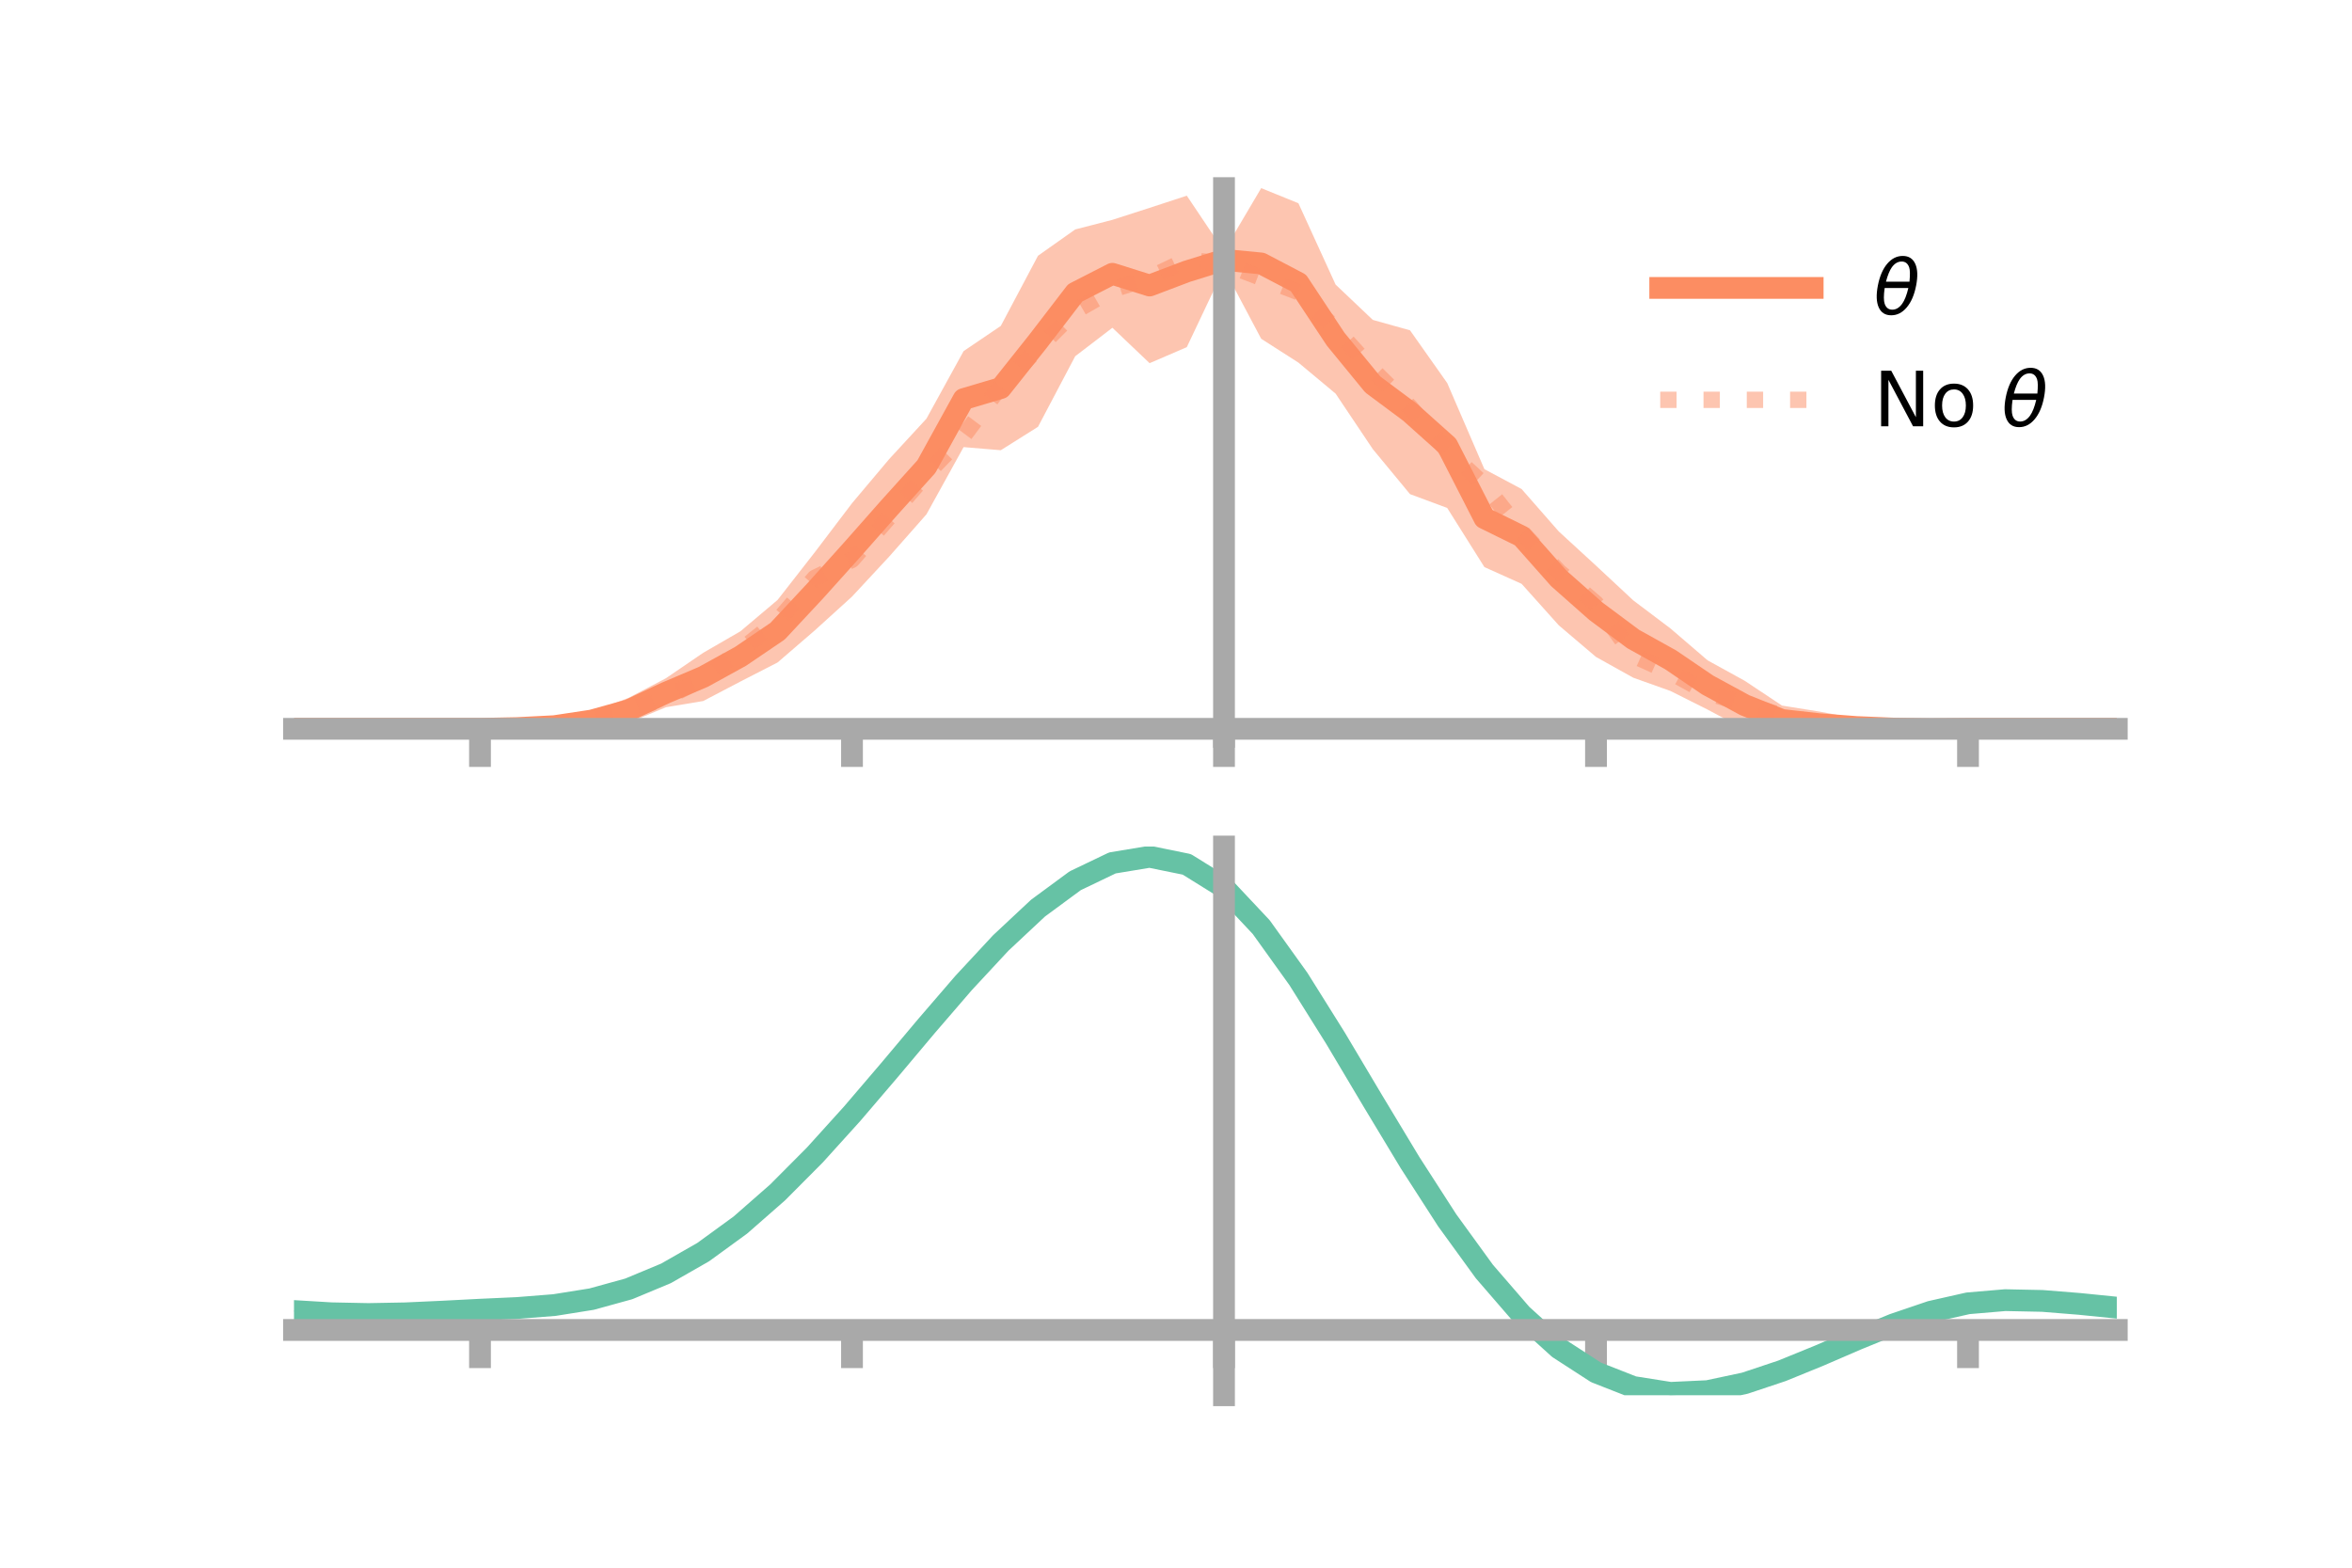 <?xml version="1.0" encoding="utf-8" standalone="no"?>
<!DOCTYPE svg PUBLIC "-//W3C//DTD SVG 1.1//EN"
  "http://www.w3.org/Graphics/SVG/1.1/DTD/svg11.dtd">
<!-- Created with matplotlib (https://matplotlib.org/) -->
<svg height="144pt" version="1.1" viewBox="0 0 216 144" width="216pt" xmlns="http://www.w3.org/2000/svg" xmlns:xlink="http://www.w3.org/1999/xlink">
 <defs>
  <style type="text/css">*{stroke-linecap:butt;stroke-linejoin:round;}</style>
 </defs>
 <g id="figure_1">
  <g id="patch_1">
   <path d="M 0 144 
L 216 144 
L 216 0 
L 0 0 
z
" style="fill:none;"/>
  </g>
  <g id="axes_1">
   <g id="patch_2">
    <path d="M 27 67.68 
L 194.4 67.68 
L 194.4 17.28 
L 27 17.28 
z
" style="fill:none;"/>
   </g>
   <g id="PolyCollection_1">
    <path clip-path="url(#p17f8d0239d)" d="M 27 66.947 
L 27 66.947 
L 30.416 66.947 
L 33.833 66.947 
L 37.249 66.947 
L 40.665 66.947 
L 44.082 66.947 
L 47.498 66.746 
L 50.914 66.367 
L 54.331 65.394 
L 57.747 64.091 
L 61.163 62.296 
L 64.58 59.964 
L 67.996 57.99 
L 71.412 55.106 
L 74.829 50.727 
L 78.245 46.226 
L 81.661 42.168 
L 85.078 38.463 
L 88.494 32.252 
L 91.91 29.937 
L 95.327 23.492 
L 98.743 21.076 
L 102.159 20.194 
L 105.576 19.092 
L 108.992 17.974 
L 112.408 23.065 
L 115.824 17.28 
L 119.241 18.668 
L 122.657 26.14 
L 126.073 29.383 
L 129.49 30.34 
L 132.906 35.181 
L 136.322 43.095 
L 139.739 44.92 
L 143.155 48.819 
L 146.571 51.955 
L 149.988 55.143 
L 153.404 57.722 
L 156.82 60.655 
L 160.237 62.538 
L 163.653 64.811 
L 167.069 65.358 
L 170.486 66.003 
L 173.902 66.588 
L 177.318 66.852 
L 180.735 66.947 
L 184.151 66.947 
L 187.567 66.947 
L 190.984 66.947 
L 194.4 66.947 
L 194.4 66.947 
L 194.4 66.947 
L 190.984 66.947 
L 187.567 66.947 
L 184.151 66.947 
L 180.735 66.947 
L 177.318 67.11 
L 173.902 67.26 
L 170.486 67.559 
L 167.069 67.68 
L 163.653 67.458 
L 160.237 67.007 
L 156.82 65.179 
L 153.404 63.467 
L 149.988 62.249 
L 146.571 60.343 
L 143.155 57.439 
L 139.739 53.627 
L 136.322 52.09 
L 132.906 46.657 
L 129.49 45.387 
L 126.073 41.253 
L 122.657 36.156 
L 119.241 33.306 
L 115.824 31.118 
L 112.408 24.675 
L 108.992 31.888 
L 105.576 33.359 
L 102.159 30.107 
L 98.743 32.723 
L 95.327 39.205 
L 91.91 41.355 
L 88.494 41.069 
L 85.078 47.25 
L 81.661 51.123 
L 78.245 54.803 
L 74.829 57.904 
L 71.412 60.85 
L 67.996 62.604 
L 64.58 64.393 
L 61.163 64.962 
L 57.747 66.381 
L 54.331 66.981 
L 50.914 67.037 
L 47.498 67.01 
L 44.082 66.947 
L 40.665 66.947 
L 37.249 66.947 
L 33.833 66.947 
L 30.416 66.947 
L 27 66.947 
z
" style="fill:#fc8d62;fill-opacity:0.5;"/>
   </g>
   <g id="matplotlib.axis_1">
    <g id="xtick_1">
     <g id="line2d_1">
      <defs>
       <path d="M 0 0 
L 0 3.5 
" id="mac860f3845" style="stroke:#a9a9a9;stroke-width:2;"/>
      </defs>
      <g>
       <use style="fill:#a9a9a9;stroke:#a9a9a9;stroke-width:2;" x="44.082" xlink:href="#mac860f3845" y="66.947"/>
      </g>
     </g>
    </g>
    <g id="xtick_2">
     <g id="line2d_2">
      <g>
       <use style="fill:#a9a9a9;stroke:#a9a9a9;stroke-width:2;" x="78.245" xlink:href="#mac860f3845" y="66.947"/>
      </g>
     </g>
    </g>
    <g id="xtick_3">
     <g id="line2d_3">
      <g>
       <use style="fill:#a9a9a9;stroke:#a9a9a9;stroke-width:2;" x="112.408" xlink:href="#mac860f3845" y="66.947"/>
      </g>
     </g>
    </g>
    <g id="xtick_4">
     <g id="line2d_4">
      <g>
       <use style="fill:#a9a9a9;stroke:#a9a9a9;stroke-width:2;" x="146.571" xlink:href="#mac860f3845" y="66.947"/>
      </g>
     </g>
    </g>
    <g id="xtick_5">
     <g id="line2d_5">
      <g>
       <use style="fill:#a9a9a9;stroke:#a9a9a9;stroke-width:2;" x="180.735" xlink:href="#mac860f3845" y="66.947"/>
      </g>
     </g>
    </g>
   </g>
   <g id="matplotlib.axis_2"/>
   <g id="line2d_6">
    <path clip-path="url(#p17f8d0239d)" d="M 27 66.947 
L 30.416 66.947 
L 33.833 66.947 
L 37.249 66.947 
L 40.665 66.947 
L 44.082 66.947 
L 47.498 66.878 
L 50.914 66.702 
L 54.331 66.187 
L 57.747 65.236 
L 61.163 63.629 
L 64.58 62.178 
L 67.996 60.297 
L 71.412 57.978 
L 74.829 54.315 
L 78.245 50.515 
L 81.661 46.646 
L 85.078 42.857 
L 88.494 36.66 
L 91.91 35.646 
L 95.327 31.349 
L 98.743 26.9 
L 102.159 25.151 
L 105.576 26.226 
L 108.992 24.931 
L 112.408 23.87 
L 115.824 24.199 
L 119.241 25.987 
L 122.657 31.148 
L 126.073 35.318 
L 129.49 37.863 
L 132.906 40.919 
L 136.322 47.592 
L 139.739 49.273 
L 143.155 53.129 
L 146.571 56.149 
L 149.988 58.696 
L 153.404 60.595 
L 156.82 62.917 
L 160.237 64.773 
L 163.653 66.135 
L 167.069 66.519 
L 170.486 66.781 
L 173.902 66.924 
L 177.318 66.981 
L 180.735 66.947 
L 184.151 66.947 
L 187.567 66.947 
L 190.984 66.947 
L 194.4 66.947 
" style="fill:none;stroke:#fc8d62;stroke-linecap:square;stroke-width:2;"/>
   </g>
   <g id="line2d_7">
    <path clip-path="url(#p17f8d0239d)" d="M 27 66.947 
L 30.416 66.947 
L 33.833 66.947 
L 37.249 66.947 
L 40.665 66.947 
L 44.082 66.947 
L 47.498 66.905 
L 50.914 66.621 
L 54.331 66.13 
L 57.747 65.302 
L 61.163 64.082 
L 64.58 62.336 
L 67.996 59.743 
L 71.412 57.031 
L 74.829 53.078 
L 78.245 51.421 
L 81.661 47.497 
L 85.078 43.555 
L 88.494 40.035 
L 91.91 35.474 
L 95.327 31.988 
L 98.743 28.571 
L 102.159 26.603 
L 105.576 25.518 
L 108.992 23.87 
L 112.408 24.209 
L 115.824 25.517 
L 119.241 26.84 
L 122.657 30.198 
L 126.073 33.992 
L 129.49 37.379 
L 132.906 41.388 
L 136.322 44.55 
L 139.739 48.854 
L 143.155 52.497 
L 146.571 55.433 
L 149.988 60.208 
L 153.404 61.754 
L 156.82 63.628 
L 160.237 64.687 
L 163.653 65.74 
L 167.069 66.453 
L 170.486 66.856 
L 173.902 67 
L 177.318 66.957 
L 180.735 66.947 
L 184.151 66.947 
L 187.567 66.947 
L 190.984 66.947 
L 194.4 66.947 
" style="fill:none;stroke:#fc8d62;stroke-dasharray:1.5,2.475;stroke-dashoffset:0;stroke-opacity:0.5;stroke-width:1.5;"/>
   </g>
   <g id="patch_3">
    <path d="M 112.408 67.68 
L 112.408 17.28 
" style="fill:none;stroke:#a9a9a9;stroke-linecap:square;stroke-linejoin:miter;stroke-width:2;"/>
   </g>
   <g id="patch_4">
    <path d="M 194.4 67.68 
L 194.4 17.28 
" style="fill:none;"/>
   </g>
   <g id="patch_5">
    <path d="M 27 66.947 
L 194.4 66.947 
" style="fill:none;stroke:#a9a9a9;stroke-linecap:square;stroke-linejoin:miter;stroke-width:2;"/>
   </g>
   <g id="patch_6">
    <path d="M 27 17.28 
L 194.4 17.28 
" style="fill:none;"/>
   </g>
   <g id="legend_1">
    <g id="line2d_8">
     <path d="M 152.47 26.449 
L 166.47 26.449 
" style="fill:none;stroke:#fc8d62;stroke-linecap:square;stroke-width:2;"/>
    </g>
    <g id="line2d_9"/>
    <g id="text_1">
     <!-- $\theta$ -->
     <g transform="translate(172.07 28.899)scale(0.07 -0.07)">
      <defs>
       <path d="M 45.516 34.672 
L 14.453 34.672 
Q 12.359 20.062 14.5 13.875 
Q 17.188 6.25 24.469 6.25 
Q 31.781 6.25 37.359 13.922 
Q 42.234 20.656 45.516 34.672 
z
M 47.016 42.969 
Q 48.344 56.844 46.625 61.719 
Q 43.953 69.438 36.766 69.438 
Q 29.297 69.438 23.828 61.812 
Q 19.531 55.672 16.156 42.969 
z
M 38.188 76.766 
Q 49.906 76.766 54.594 66.406 
Q 59.281 56.109 55.719 37.844 
Q 52.203 19.625 43.453 9.281 
Q 34.766 -1.125 23.047 -1.125 
Q 11.281 -1.125 6.641 9.281 
Q 2 19.625 5.516 37.844 
Q 9.078 56.109 17.719 66.406 
Q 26.422 76.766 38.188 76.766 
z
" id="DejaVuSans-Oblique-952"/>
      </defs>
      <use transform="translate(0 0.234)" xlink:href="#DejaVuSans-Oblique-952"/>
     </g>
    </g>
    <g id="line2d_10">
     <path d="M 152.47 36.724 
L 166.47 36.724 
" style="fill:none;stroke:#fc8d62;stroke-dasharray:1.5,2.475;stroke-dashoffset:0;stroke-opacity:0.5;stroke-width:1.5;"/>
    </g>
    <g id="line2d_11"/>
    <g id="text_2">
     <!-- No $\theta$ -->
     <g transform="translate(172.07 39.174)scale(0.07 -0.07)">
      <defs>
       <path d="M 9.812 72.906 
L 23.094 72.906 
L 55.422 11.922 
L 55.422 72.906 
L 64.984 72.906 
L 64.984 0 
L 51.703 0 
L 19.391 60.984 
L 19.391 0 
L 9.812 0 
z
" id="DejaVuSans-78"/>
       <path d="M 30.609 48.391 
Q 23.391 48.391 19.188 42.75 
Q 14.984 37.109 14.984 27.297 
Q 14.984 17.484 19.156 11.844 
Q 23.344 6.203 30.609 6.203 
Q 37.797 6.203 41.984 11.859 
Q 46.188 17.531 46.188 27.297 
Q 46.188 37.016 41.984 42.703 
Q 37.797 48.391 30.609 48.391 
z
M 30.609 56 
Q 42.328 56 49.016 48.375 
Q 55.719 40.766 55.719 27.297 
Q 55.719 13.875 49.016 6.219 
Q 42.328 -1.422 30.609 -1.422 
Q 18.844 -1.422 12.172 6.219 
Q 5.516 13.875 5.516 27.297 
Q 5.516 40.766 12.172 48.375 
Q 18.844 56 30.609 56 
z
" id="DejaVuSans-111"/>
       <path id="DejaVuSans-32"/>
      </defs>
      <use transform="translate(0 0.234)" xlink:href="#DejaVuSans-78"/>
      <use transform="translate(74.805 0.234)" xlink:href="#DejaVuSans-111"/>
      <use transform="translate(135.986 0.234)" xlink:href="#DejaVuSans-32"/>
      <use transform="translate(167.773 0.234)" xlink:href="#DejaVuSans-Oblique-952"/>
     </g>
    </g>
   </g>
  </g>
  <g id="axes_2">
   <g id="patch_7">
    <path d="M 27 128.16 
L 194.4 128.16 
L 194.4 77.76 
L 27 77.76 
z
" style="fill:none;"/>
   </g>
   <g id="PolyCollection_2">
    <path clip-path="url(#p604c400000)" d="M 27 120.468 
L 27 120.382 
L 30.416 120.598 
L 33.833 120.67 
L 37.249 120.602 
L 40.665 120.437 
L 44.082 120.252 
L 47.498 120.091 
L 50.914 119.816 
L 54.331 119.266 
L 57.747 118.313 
L 61.163 116.867 
L 64.58 114.876 
L 67.996 112.332 
L 71.412 109.267 
L 74.829 105.75 
L 78.245 101.881 
L 81.661 97.79 
L 85.078 93.631 
L 88.494 89.578 
L 91.91 85.822 
L 95.327 82.561 
L 98.743 79.997 
L 102.159 78.331 
L 105.576 77.76 
L 108.992 78.47 
L 112.408 80.629 
L 115.824 84.32 
L 119.241 89.155 
L 122.657 94.692 
L 126.073 100.519 
L 129.49 106.276 
L 132.906 111.662 
L 136.322 116.443 
L 139.739 120.453 
L 143.155 123.592 
L 146.571 125.825 
L 149.988 127.178 
L 153.404 127.723 
L 156.82 127.572 
L 160.237 126.86 
L 163.653 125.74 
L 167.069 124.373 
L 170.486 122.922 
L 173.902 121.546 
L 177.318 120.399 
L 180.735 119.631 
L 184.151 119.341 
L 187.567 119.417 
L 190.984 119.702 
L 194.4 120.059 
L 194.4 120.172 
L 194.4 120.172 
L 190.984 119.84 
L 187.567 119.574 
L 184.151 119.508 
L 180.735 119.801 
L 177.318 120.576 
L 173.902 121.749 
L 170.486 123.17 
L 167.069 124.674 
L 163.653 126.091 
L 160.237 127.252 
L 156.82 127.992 
L 153.404 128.16 
L 149.988 127.626 
L 146.571 126.294 
L 143.155 124.104 
L 139.739 121.045 
L 136.322 117.152 
L 132.906 112.517 
L 129.49 107.298 
L 126.073 101.716 
L 122.657 96.063 
L 119.241 90.688 
L 115.824 85.993 
L 112.408 82.411 
L 108.992 80.323 
L 105.576 79.641 
L 102.159 80.197 
L 98.743 81.806 
L 95.327 84.274 
L 91.91 87.406 
L 88.494 91.006 
L 85.078 94.882 
L 81.661 98.854 
L 78.245 102.756 
L 74.829 106.443 
L 71.412 109.795 
L 67.996 112.717 
L 64.58 115.15 
L 61.163 117.064 
L 57.747 118.467 
L 54.331 119.399 
L 50.914 119.939 
L 47.498 120.205 
L 44.082 120.354 
L 40.665 120.524 
L 37.249 120.67 
L 33.833 120.727 
L 30.416 120.662 
L 27 120.468 
z
" style="fill:#66c2a5;fill-opacity:0.5;"/>
   </g>
   <g id="matplotlib.axis_3">
    <g id="xtick_6">
     <g id="line2d_12">
      <g>
       <use style="fill:#a9a9a9;stroke:#a9a9a9;stroke-width:2;" x="44.082" xlink:href="#mac860f3845" y="122.164"/>
      </g>
     </g>
    </g>
    <g id="xtick_7">
     <g id="line2d_13">
      <g>
       <use style="fill:#a9a9a9;stroke:#a9a9a9;stroke-width:2;" x="78.245" xlink:href="#mac860f3845" y="122.164"/>
      </g>
     </g>
    </g>
    <g id="xtick_8">
     <g id="line2d_14">
      <g>
       <use style="fill:#a9a9a9;stroke:#a9a9a9;stroke-width:2;" x="112.408" xlink:href="#mac860f3845" y="122.164"/>
      </g>
     </g>
    </g>
    <g id="xtick_9">
     <g id="line2d_15">
      <g>
       <use style="fill:#a9a9a9;stroke:#a9a9a9;stroke-width:2;" x="146.571" xlink:href="#mac860f3845" y="122.164"/>
      </g>
     </g>
    </g>
    <g id="xtick_10">
     <g id="line2d_16">
      <g>
       <use style="fill:#a9a9a9;stroke:#a9a9a9;stroke-width:2;" x="180.735" xlink:href="#mac860f3845" y="122.164"/>
      </g>
     </g>
    </g>
   </g>
   <g id="matplotlib.axis_4"/>
   <g id="line2d_17">
    <path clip-path="url(#p604c400000)" d="M 27 120.425 
L 30.416 120.63 
L 33.833 120.699 
L 37.249 120.636 
L 40.665 120.48 
L 44.082 120.303 
L 47.498 120.148 
L 50.914 119.877 
L 54.331 119.332 
L 57.747 118.39 
L 61.163 116.965 
L 64.58 115.013 
L 67.996 112.525 
L 71.412 109.531 
L 74.829 106.097 
L 78.245 102.319 
L 81.661 98.322 
L 85.078 94.256 
L 88.494 90.292 
L 91.91 86.614 
L 95.327 83.418 
L 98.743 80.901 
L 102.159 79.264 
L 105.576 78.7 
L 108.992 79.396 
L 112.408 81.52 
L 115.824 85.157 
L 119.241 89.921 
L 122.657 95.377 
L 126.073 101.118 
L 129.49 106.787 
L 132.906 112.09 
L 136.322 116.798 
L 139.739 120.749 
L 143.155 123.848 
L 146.571 126.06 
L 149.988 127.402 
L 153.404 127.942 
L 156.82 127.782 
L 160.237 127.056 
L 163.653 125.916 
L 167.069 124.523 
L 170.486 123.046 
L 173.902 121.648 
L 177.318 120.487 
L 180.735 119.716 
L 184.151 119.425 
L 187.567 119.496 
L 190.984 119.771 
L 194.4 120.116 
" style="fill:none;stroke:#66c2a5;stroke-linecap:square;stroke-width:2;"/>
   </g>
   <g id="patch_8">
    <path d="M 112.408 128.16 
L 112.408 77.76 
" style="fill:none;stroke:#a9a9a9;stroke-linecap:square;stroke-linejoin:miter;stroke-width:2;"/>
   </g>
   <g id="patch_9">
    <path d="M 194.4 128.16 
L 194.4 77.76 
" style="fill:none;"/>
   </g>
   <g id="patch_10">
    <path d="M 27 122.164 
L 194.4 122.164 
" style="fill:none;stroke:#a9a9a9;stroke-linecap:square;stroke-linejoin:miter;stroke-width:2;"/>
   </g>
   <g id="patch_11">
    <path d="M 27 77.76 
L 194.4 77.76 
" style="fill:none;"/>
   </g>
  </g>
 </g>
 <defs>
  <clipPath id="p17f8d0239d">
   <rect height="50.4" width="167.4" x="27" y="17.28"/>
  </clipPath>
  <clipPath id="p604c400000">
   <rect height="50.4" width="167.4" x="27" y="77.76"/>
  </clipPath>
 </defs>
</svg>
